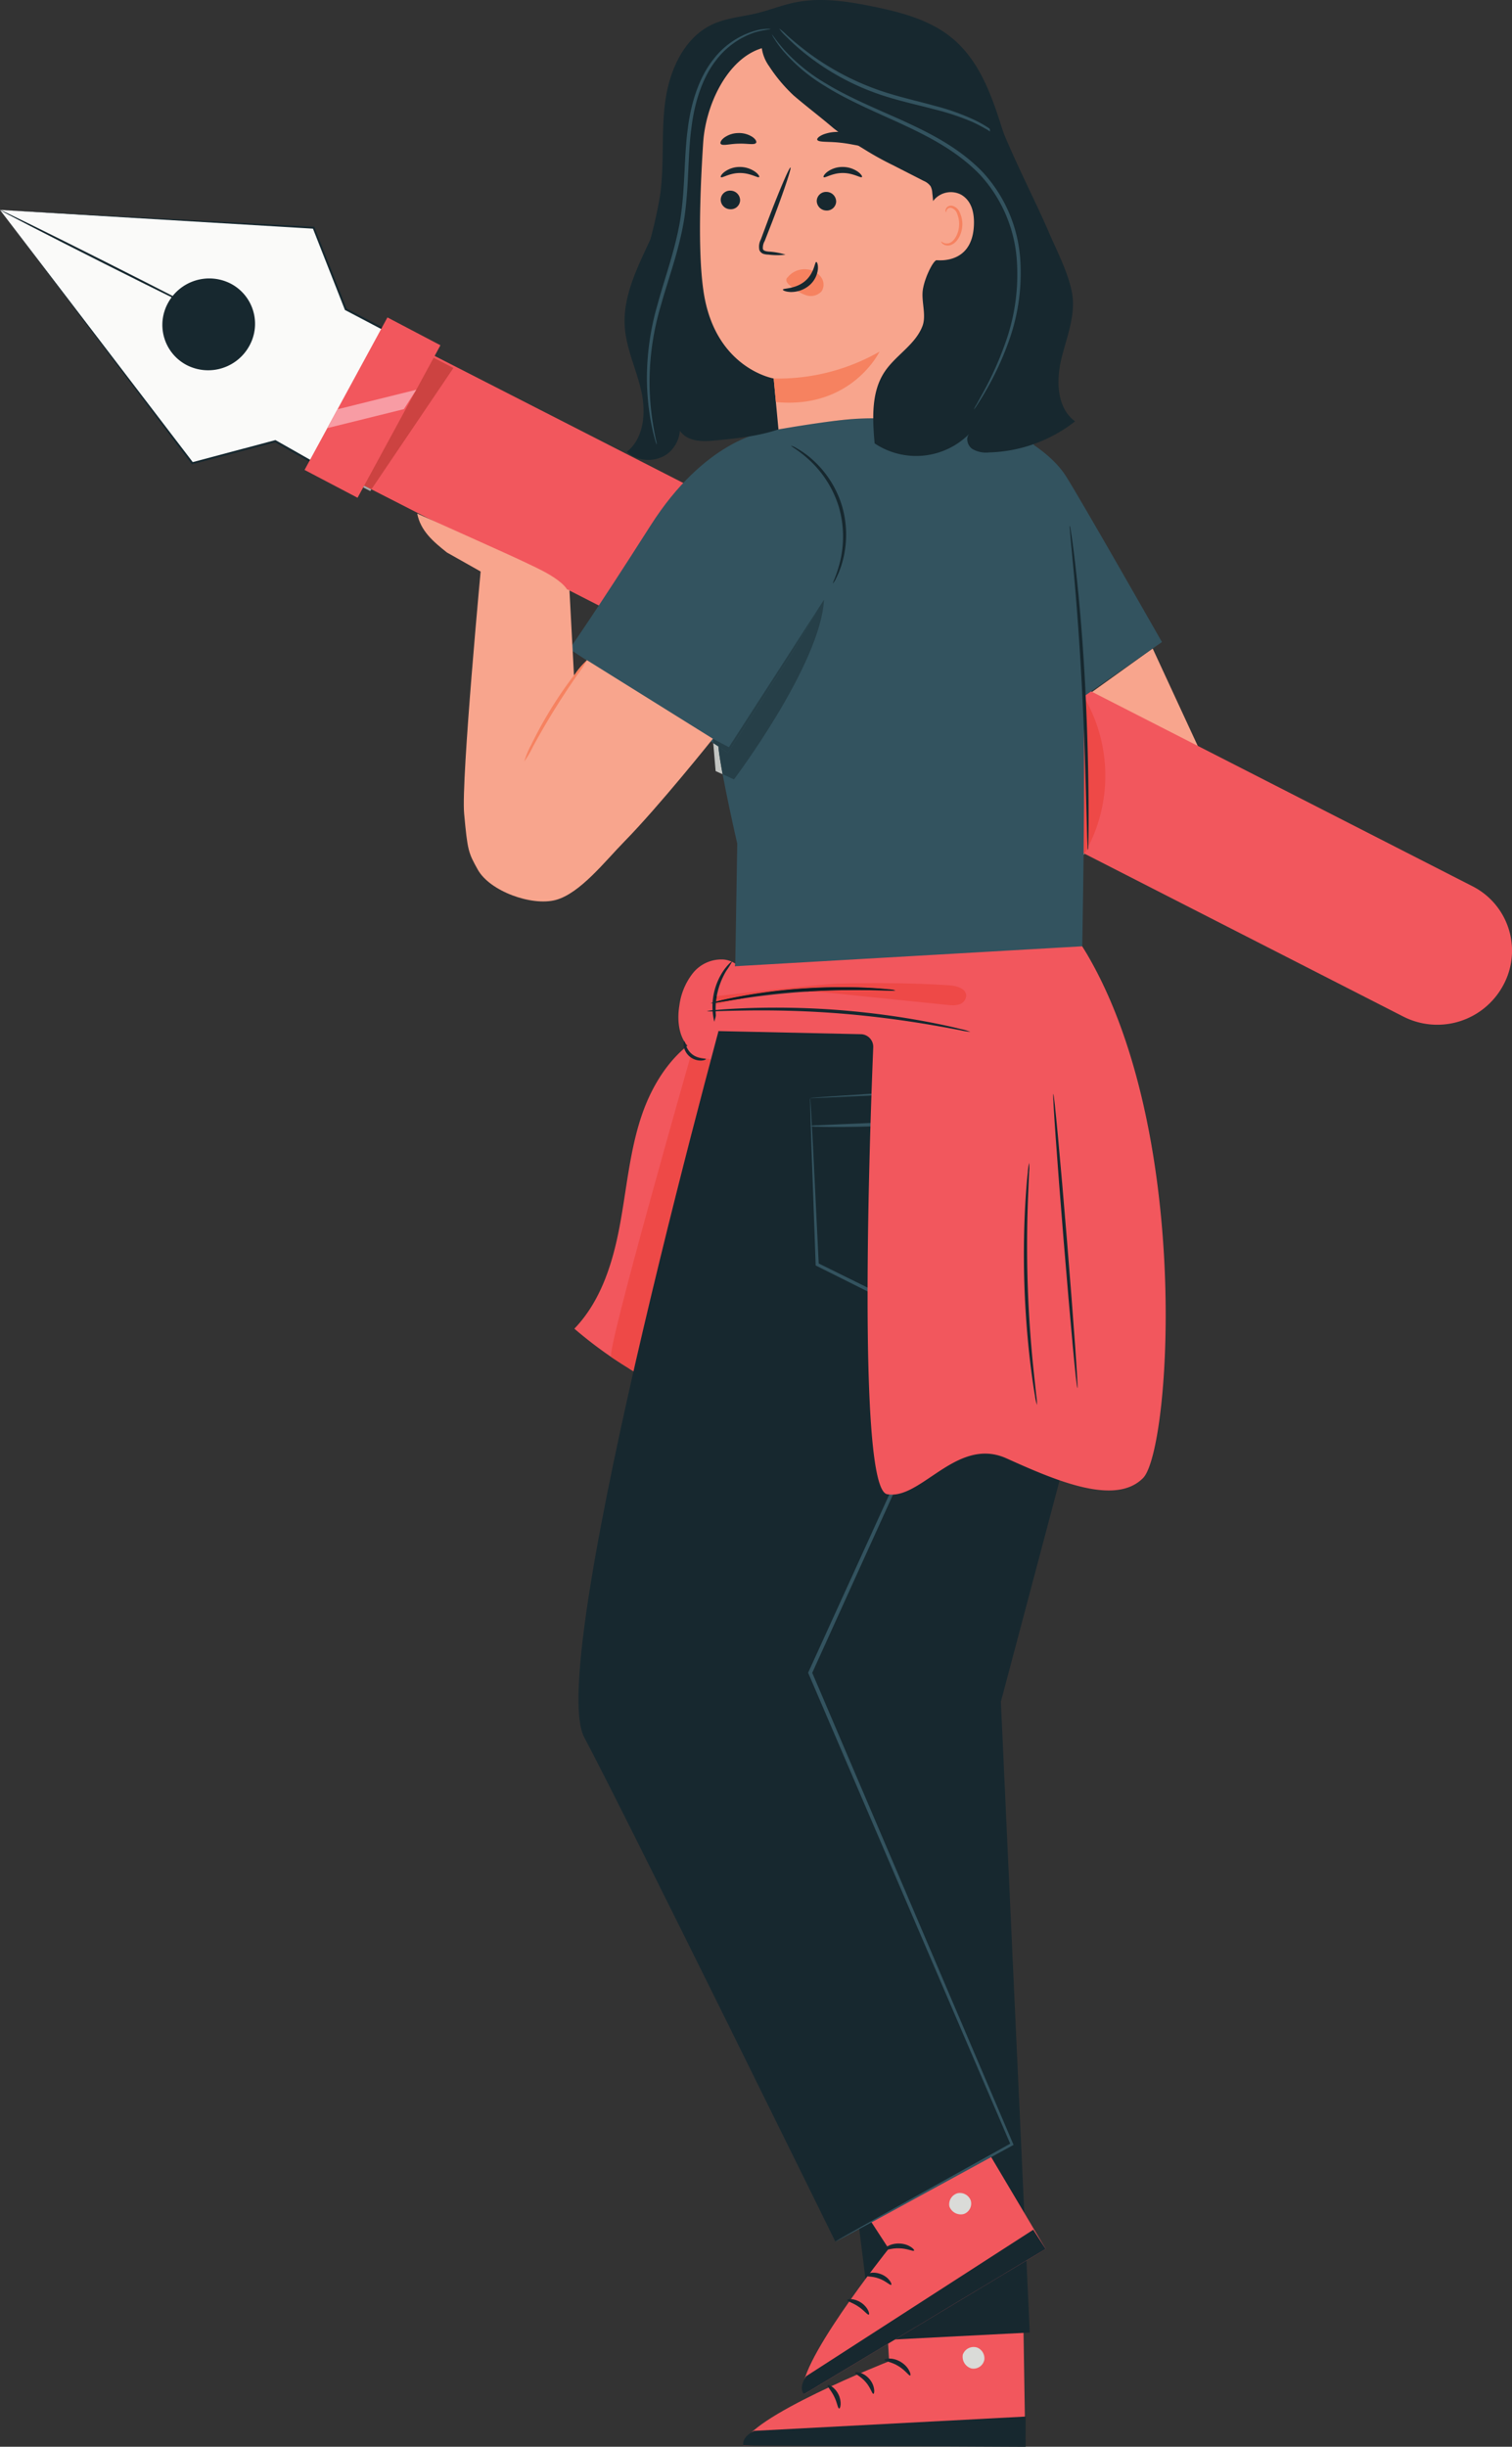<svg xmlns="http://www.w3.org/2000/svg" width="314.244" height="508.148" viewBox="0 0 314.244 508.148">
  <rect x="0" y="0" width="314.244" height="508.148" fill="#333333" stroke="none"/>
  <g id="Groupe_2" data-name="Groupe 2" transform="translate(-603.202 511.615)">
    <path id="path488" d="M752.591-296.925l-1.547-.467c-7.236,2.991-12.017,10.127-14.512,17.548s-3.109,15.319-4.568,23.012-3.949,15.529-9.389,21.16a86.791,86.791,0,0,0,11.243,8.2,8.957,8.957,0,0,0,4.191,1.632c2.411.092,4.483-1.635,6.129-3.4,8.136-8.695,9.139-24.356,10-36.232s1.784-20.025-1.543-31.46" fill="#f2575d"/>
    <path id="path490" d="M734.87-226.853s-3.5-2.179-4.643-2.947,16.552-62.64,16.552-62.64l4.183.843c-4.221,15.9-10.56,40.469-16.091,64.74v0" fill="#ee4947"/>
    <path id="path492" d="M758.379-307.619a5.325,5.325,0,0,0-4.767-4.72,7.612,7.612,0,0,0-6.419,2.844,13.7,13.7,0,0,0-2.787,6.659c-.56,3.367-.1,7.355,2.691,9.317a6.784,6.784,0,0,0,7.385-.1,9.984,9.984,0,0,0,4.107-6.432,19.376,19.376,0,0,0-.255-7.779l.044.207" fill="#f2575d"/>
    <path id="path494" d="M752.5-297.379a5.172,5.172,0,0,1-.871-2.148,13.211,13.211,0,0,1-.1-5.6,13.21,13.21,0,0,1,2.209-5.148c.855-1.163,1.565-1.712,1.619-1.657A15.246,15.246,0,0,1,754.153-310a15.737,15.737,0,0,0-1.937,5.012,15.7,15.7,0,0,0-.1,5.369,15.059,15.059,0,0,1,.389,2.244" fill="#17282f"/>
    <path id="path496" d="M749.91-291.661c.021.083-.337.283-.987.308a3.6,3.6,0,0,1-2.364-.819,3.61,3.61,0,0,1-1.255-2.165c-.1-.643.031-1.033.117-1.027.191-.025.248,1.559,1.58,2.656s2.9.855,2.908,1.047" fill="#17282f"/>
    <path id="path498" d="M842.766-376.932l13.267,28.659-29.535-17,16.268-11.663" fill="#f8a58d"/>
    <path id="path500" d="M603.2-468.016l39.969,52.607,17.237-4.573,8.675,4.924,15.008-27.595-9.029-4.739-6.676-16.931L603.2-468.016" fill="#fafaf9"/>
    <path id="path502" d="M603.2-468.016l65.2,3.491.131.005.047.121c2.125,5.376,4.367,11.049,6.689,16.925l-.1-.111,9.029,4.735.2.1-.107.2c-2.456,4.52-5.035,9.263-7.659,14.088q-3.742,6.88-7.349,13.508l-.108.2-.2-.113-8.672-4.928.164.021-17.24,4.56-.135.036-.083-.109-39.8-52.73c1.111,1.453,16.635,21.753,40.135,52.481l-.217-.073,17.235-4.584.088-.024.077.044,8.676,4.921-.308.089,7.344-13.509,7.663-14.085.091.3-9.027-4.743-.071-.037-.029-.073-6.664-16.936.177.128-65.169-3.9" fill="#17282f"/>
    <path id="path504" d="M651.172-452.7a9.416,9.416,0,0,1,3.865,12.888,9.758,9.758,0,0,1-13.053,4.008,9.415,9.415,0,0,1-3.864-12.887,9.757,9.757,0,0,1,13.052-4.009" fill="#17282f"/>
    <path id="path506" d="M603.2-468.016c.057-.111,9.845,4.7,21.859,10.748s21.713,11.037,21.655,11.148-9.844-4.7-21.863-10.749-21.709-11.036-21.651-11.147" fill="#17282f"/>
    <path id="path508" d="M915.583-306.921a15.554,15.554,0,0,1-20.729,6.428l-217.4-111L692.1-438.426,909.347-327.5a15.008,15.008,0,0,1,6.236,20.581" fill="#f2575d"/>
    <path id="path510" d="M694.738-439.908l-17.224,31.671L666.5-414.02l17.223-31.671,11.017,5.783" fill="#f2575d"/>
    <path id="path512" d="M680.15-409.631l-1.465-.759.2-.372,1.507.769-.244.361" fill="#a7a9a8"/>
    <path id="path514" d="M680.394-409.992l-1.507-.769,14.445-26.559,4.107,2.127-17.045,25.2" fill="#cc4341"/>
    <path id="path516" d="M689.708-430.658l.005-.009h0l-.007.009" fill="#f89ca4"/>
    <path id="path518" d="M671.218-422.7l1.519-2.793.609-1.123,16.367-4.052-.005.009-2.565,4.016L671.218-422.7" fill="#f89ca4"/>
    <path id="path520" d="M828.43-334.062l-.008-.351.168.087-.16.264" fill="#c3c5c2"/>
    <path id="path522" d="M828.59-334.326l-.168-.087-.005-.175c.105-9.747.159-21.681-.02-32.436a32.376,32.376,0,0,1,.193,32.7" fill="#ee4947"/>
    <path id="path524" d="M787.4-28.425c.125.26,1.431-.164,3.048-.088,1.623.043,2.892.561,3.036.311.161-.211-1.089-1.243-3-1.305-1.908-.078-3.231.861-3.085,1.082" fill="#17282f"/>
    <path id="path526" d="M783.818-50.549c.237.161,1.16-.853,2.6-1.592,1.428-.768,2.787-.951,2.789-1.237.035-.264-1.564-.539-3.253.356s-2.375,2.354-2.139,2.473" fill="#17282f"/>
    <path id="path528" d="M786.266-51.389l1.719,30.16S757.9-9.353,757.679-3.749l58.6-1.232-.751-47.1-29.263.695" fill="#f2575d"/>
    <path id="path530" d="M806.051-24.15a2.4,2.4,0,0,1,1.712,2.7,2.3,2.3,0,0,1-2.657,1.72,2.524,2.524,0,0,1-1.8-2.865,2.388,2.388,0,0,1,2.963-1.483" fill="#dadbd8"/>
    <path id="path532" d="M816.362-3.467V-9.744L759.933-6.769s-2.587,1.189-2.253,3.02l58.683.283" fill="#17282f"/>
    <path id="path534" d="M787.029-21.508c.015.287,1.448.385,2.875,1.276,1.451.853,2.2,2.077,2.464,1.958.263-.061-.2-1.763-1.947-2.81-1.737-1.064-3.46-.684-3.392-.424" fill="#17282f"/>
    <path id="path536" d="M780.935-18.836c-.059.279,1.189.738,2.187,1.928,1.033,1.16,1.305,2.464,1.591,2.445.269.04.432-1.64-.836-3.1s-2.94-1.551-2.941-1.277" fill="#17282f"/>
    <path id="path538" d="M777.6-11.408c.26.056.628-1.382-.14-2.933s-2.119-2.148-2.236-1.907c-.156.239.731,1.061,1.341,2.345.641,1.268.749,2.473,1.035,2.495" fill="#17282f"/>
    <path id="path540" d="M826.455-318.379s13.385,23.009,15.225,43.595c1.664,18.635-10.113,39.971-10.113,39.971L811.218-158.2l6,131.009-32.541,1.668L765.9-175.7l5.68-139.8,54.87-2.873" fill="#17282f"/>
    <path id="path542" d="M771.426-69.917,787.9-44.6s-20.2,25.249-17.616,30.225l50.244-30.179L796.478-85.057l-25.052,15.14" fill="#f2575d"/>
    <path id="path544" d="M802.129-56.1a2.391,2.391,0,0,1,2.825,1.488A2.3,2.3,0,0,1,803.5-51.8a2.526,2.526,0,0,1-2.984-1.592,2.387,2.387,0,0,1,1.835-2.76" fill="#dadbd8"/>
    <path id="path546" d="M820.527-44.549l-2.583-3.989L770.737-18.111s-1.652,2.316-.453,3.74l50.244-30.179" fill="#17282f"/>
    <path id="path548" d="M786.933-44.362c.155.241,1.449-.385,3.129-.321,1.683.02,2.943.709,3.111.476.2-.183-1.049-1.431-3.085-1.472-2.036-.06-3.344,1.126-3.155,1.318" fill="#17282f"/>
    <path id="path550" d="M782.971-39.017c.087.27,1.4.051,2.857.587,1.471.5,2.356,1.491,2.593,1.333.253-.1-.439-1.639-2.263-2.272-1.819-.649-3.324.115-3.188.352" fill="#17282f"/>
    <path id="path552" d="M783.767-30.914c.253-.08-.141-1.512-1.579-2.475s-2.905-.813-2.887-.546c-.017.285,1.161.559,2.328,1.37,1.187.782,1.879,1.775,2.137,1.651" fill="#17282f"/>
    <path id="path554" d="M755.719-309.191S716.12-166.754,724.628-150.8,776.814-46.079,776.814-46.079L813.5-66.284l-41.917-97.928,31.864-70.1s15.268-13.293,21.168-31.9-4.281-49.3-4.281-49.3H756.609l-.889,6.315" fill="#17282f"/>
    <path id="path556" d="M826.455-285.926s.109.371.252,1.1.339,1.821.532,3.255a80.142,80.142,0,0,1,.781,12.535,50.316,50.316,0,0,1-.991,8.955,28.086,28.086,0,0,1-1.484,4.924,32.558,32.558,0,0,1-2.564,4.9A40.953,40.953,0,0,1,803.553-234l.191-.172c-9.072,20-20,44.1-31.8,70.124l0-.317c.576,1.348,1.2,2.8,1.824,4.263l39.988,93.711.1.232-.22.119c-11.345,6.188-20.528,11.2-26.911,14.679-3.16,1.705-5.623,3.033-7.331,3.953L777.479-46.4c-.433.224-.665.32-.665.32s.205-.142.627-.389c.451-.26,1.075-.619,1.879-1.079l7.259-4.083c6.353-3.531,15.5-8.616,26.791-14.9l-.12.351c-10.275-23.927-24.491-57.034-40.2-93.62-.625-1.46-1.248-2.915-1.825-4.261l-.067-.159.071-.159,31.929-70.065.055-.119.136-.055a40.54,40.54,0,0,0,19.193-15.917,32.3,32.3,0,0,0,2.556-4.811,27.762,27.762,0,0,0,1.495-4.835,50.617,50.617,0,0,0,1.06-8.869,85.627,85.627,0,0,0-.6-12.5c-.163-1.433-.331-2.527-.437-3.263s-.155-1.119-.155-1.119" fill="#33535f"/>
    <path id="path558" d="M771.585-283.567a4.766,4.766,0,0,1,.739-.083l2.231-.167,8.533-.571,30.483-1.885.367-.023v.369c.012,8.971.027,19.051.043,29.741v.18l-.137.117-4.584,3.923L793.63-238.615l-.189.163-.224-.112L772.9-248.714l-.175-.087-.005-.191c-.373-10.427-.681-19.087-.9-25.209-.091-2.955-.16-5.295-.211-6.96-.016-.752-.029-1.351-.04-1.811a3.191,3.191,0,0,1,.012-.6,5.483,5.483,0,0,1,.064.663c.028.475.068,1.092.116,1.867.091,1.683.22,4.045.381,7.028.3,6.069.719,14.655,1.227,24.991l-.181-.279,20.361,10.056-.413.052,15.611-13.369,4.585-3.921-.136.3c.016-10.691.029-20.771.043-29.741l.368.347c-12.421.627-22.869,1.152-30.28,1.527-3.66.165-6.565.3-8.623.392l-2.3.087a6.6,6.6,0,0,1-.819.007" fill="#33535f"/>
    <path id="path560" d="M813.465-280.355a6.679,6.679,0,0,1-1.625.341c-1.051.171-2.577.38-4.467.609-3.78.461-9.017.972-14.816,1.335s-11.063.5-14.871.507c-1.9.007-3.445-.013-4.509-.052a6.775,6.775,0,0,1-1.653-.139,6.826,6.826,0,0,1,1.649-.167l4.5-.2c3.8-.151,9.047-.377,14.835-.736s11.02-.784,14.809-1.1q2.64-.214,4.489-.361a6.877,6.877,0,0,1,1.659-.039" fill="#33535f"/>
    <path id="path562" d="M756.69-381.7s-5.611,11.843-4.151,25.479c.6,5.583,3.887,19.811,3.887,19.811l-.447,27.221s72.21-5.409,72.153-5.556.783-34.281.135-58.284-11.207-48.7-11.207-48.7-9.607-5.549-16.816-4.944-37.42,3.988-37.42,3.988L756.69-381.7" fill="#33535f"/>
    <path id="path564" d="M761.65-421.772s-12.057,1.744-23.247,19.307c-11.556,18.139-16.851,25.644-16.851,25.644l32.928,21.512s18.149-27.361,20.419-33.232,4.8-33.78-13.249-33.231" fill="#33535f"/>
    <path id="path566" d="M809.925-423.614s10.421,4.121,14.728,10.753c2.8,4.315,20.04,34.587,20.04,34.587l-19.811,13.8L809.925-406.5v-17.116" fill="#33535f"/>
    <path id="path568" d="M753.39-350.818l-1.455-.656-.495-5.823,1.06.693c.012.125.025.253.039.38.148,1.385.463,3.3.851,5.405" fill="#c3c5c2"/>
    <path id="path570" d="M755.747-349.754l-2.357-1.064c-.388-2.1-.7-4.02-.851-5.405-.013-.127-.027-.255-.039-.38l1.98,1.293s13.6-20.508,18.729-29.824l1.252-1.94c-.713,13.456-18.715,37.32-18.715,37.32" fill="#263f48"/>
    <path id="path572" d="M754.481-355.31,752.5-356.6l-1.06-.693-.076-.9,3.323,1.757,18.523-28.7c-5.125,9.316-18.729,29.824-18.729,29.824" fill="#263f48"/>
    <path id="path574" d="M825.535-402.466a2.656,2.656,0,0,1,.149.673c.08.524.179,1.167.3,1.947.241,1.693.557,4.148.889,7.188.679,6.077,1.408,14.5,1.884,23.817s.644,17.771.689,23.884c.013,3.056.008,5.531-.024,7.24-.02.788-.036,1.439-.049,1.968a2.529,2.529,0,0,1-.065.687,2.646,2.646,0,0,1-.075-.685c-.021-.529-.048-1.179-.08-1.967-.049-1.813-.116-4.259-.2-7.235-.169-6.108-.4-14.545-.891-23.856-.475-9.308-1.127-17.721-1.68-23.805-.275-2.963-.5-5.4-.668-7.2-.068-.787-.123-1.435-.168-1.961a2.558,2.558,0,0,1-.011-.691" fill="#17282f"/>
    <path id="path576" d="M820.279-457.088c-1.512-7.687-4.68-14.933-7.1-22.387-2.813-8.676-5-18.295-12-24.143-4.621-3.861-10.685-5.457-16.587-6.653-5.345-1.085-10.884-1.933-16.224-.823-2.669.555-5.216,1.585-7.865,2.225-3.072.745-6.307.973-9.18,2.295-5.935,2.728-8.964,9.505-9.853,15.975s-.156,13.085-1.083,19.552a90.663,90.663,0,0,1-2.027,9.179c-2.737,5.909-5.735,11.813-5.307,18.136.309,4.575,2.412,8.82,3.421,13.292s.6,9.845-3.016,12.667a6.861,6.861,0,0,0,8.415.445,6.787,6.787,0,0,0,2.631-4.808,4.726,4.726,0,0,0,1.813,1.5c1.819.828,3.915.656,5.9.465,5.748-.551,11.717-1.223,16.721-4l28.147-2.4c7.264,2.937,16.027-1.139,20.2-7.768s4.493-15.06,2.983-22.748" fill="#17282f"/>
    <path id="path578" d="M763.2-505.091c-2.725.544-5.6.14-8.273.895-3.875,1.092-6.752,4.5-8.232,8.247s-1.777,7.832-2.06,11.848q-.378,5.4-.757,10.8a33.538,33.538,0,0,1-.963,6.876c-.708,2.488-2.641,9.107-2.768,12.34-.412,10.528,3.352,19.077,8.044,24.395,2.483,2.812,14.045,2.881,17.723,3.625,1.62-1.416,5.669-1.4,7.291-2.82.276-.241-11.763-9.447-11.62-9.785a2.5,2.5,0,0,0-.161-1.745,86.064,86.064,0,0,1,3.631-64.085" fill="#17282f"/>
    <path id="path580" d="M795.774-422.7l4.209-66.151a5.542,5.542,0,0,0-4.944-5.629l-29.379-7.495c-9.413-1.016-15.7,10.561-16.315,20.009-.684,10.495-1.107,23.335.12,31.171C751.933-435.04,764-433.01,764-433.01l.993,10.572s7.64-1.349,13.287-1.956c12.523-1.344,17.495,1.695,17.495,1.695" fill="#f8a58d"/>
    <path id="path582" d="M752.99-470.2a2.017,2.017,0,0,0,1.943,2.041,1.933,1.933,0,0,0,2.087-1.816,2.023,2.023,0,0,0-1.941-2.044,1.934,1.934,0,0,0-2.088,1.819" fill="#17282f"/>
    <path id="path584" d="M753.02-474.826c.251.264,1.783-.865,3.956-.855,2.172-.021,3.764,1.1,4,.836.116-.119-.14-.593-.832-1.1a5.541,5.541,0,0,0-3.2-.995,5.322,5.322,0,0,0-3.149,1.009c-.669.511-.9.987-.775,1.105" fill="#17282f"/>
    <path id="path586" d="M772.951-469.939a2.02,2.02,0,0,0,1.943,2.043,1.934,1.934,0,0,0,2.087-1.817,2.021,2.021,0,0,0-1.941-2.044,1.935,1.935,0,0,0-2.088,1.819" fill="#17282f"/>
    <path id="path588" d="M774.383-474.826c.249.264,1.785-.865,3.956-.855,2.171-.02,3.764,1.1,4,.836.116-.119-.135-.593-.832-1.1a5.535,5.535,0,0,0-3.2-.995,5.33,5.33,0,0,0-3.148,1.009c-.668.511-.9.987-.775,1.105" fill="#17282f"/>
    <path id="path590" d="M766.459-458.724a14.368,14.368,0,0,0-3.528-.645c-.555-.059-1.08-.169-1.173-.549a2.828,2.828,0,0,1,.375-1.644q.788-2.014,1.649-4.223c2.293-6.011,3.955-10.956,3.712-11.045s-2.3,4.709-4.592,10.721q-.826,2.224-1.58,4.248a3.2,3.2,0,0,0-.293,2.177,1.393,1.393,0,0,0,.911.813,3.774,3.774,0,0,0,.943.133,14.248,14.248,0,0,0,3.577.013" fill="#17282f"/>
    <path id="path592" d="M764-433.01A42.46,42.46,0,0,0,786-438.588s-5.781,11.981-21.541,10.472L764-433.01" fill="#f68260"/>
    <path id="path594" d="M773.789-454.135a4.132,4.132,0,0,0-2.848-1.536A4.52,4.52,0,0,0,766.883-454l-.108.081a.836.836,0,0,0-.005.935,2.766,2.766,0,0,0,.715.744,9.512,9.512,0,0,0,3.2,1.921,3.033,3.033,0,0,0,3.292-.824,2.617,2.617,0,0,0-.192-2.993" fill="#f68260"/>
    <path id="path596" d="M772.853-457.208c-.353-.02-.363,2.339-2.387,4.008s-4.533,1.407-4.552,1.736c-.033.147.559.459,1.62.491a5.885,5.885,0,0,0,3.8-1.316,5.12,5.12,0,0,0,1.848-3.36c.093-.985-.169-1.571-.331-1.559" fill="#17282f"/>
    <path id="path598" d="M773.054-482.592c.213.591,2.384.316,4.933.629,2.556.261,4.611,1.012,4.949.483.152-.253-.207-.809-1.036-1.384a8.255,8.255,0,0,0-3.667-1.292,8.248,8.248,0,0,0-3.863.445c-.936.375-1.409.837-1.317,1.119" fill="#17282f"/>
    <path id="path600" d="M752.989-481.74c.381.493,1.879-.015,3.68-.035,1.8-.083,3.324.339,3.676-.177.155-.249-.084-.745-.749-1.213a5.1,5.1,0,0,0-2.989-.816,5.1,5.1,0,0,0-2.939.987c-.637.505-.847,1.013-.679,1.255" fill="#17282f"/>
    <path id="path602" d="M739.692-419.263a4.573,4.573,0,0,1-.316-.928c-.181-.616-.424-1.533-.671-2.729a50.056,50.056,0,0,1-1.053-10.283,54.573,54.573,0,0,1,2.205-15.167c1.5-5.571,3.763-11.517,4.789-18.039.973-6.525.715-12.9,1.523-18.649.72-5.739,2.565-10.848,5.355-14.307A16.761,16.761,0,0,1,760-505.187a9.491,9.491,0,0,1,3.771-.391,19.322,19.322,0,0,0-3.685.683,16.9,16.9,0,0,0-8.121,5.872c-2.649,3.4-4.4,8.391-5.076,14.06-.761,5.672-.477,12.039-1.464,18.675-1.047,6.635-3.343,12.591-4.867,18.113a55.678,55.678,0,0,0-2.347,14.976,55.019,55.019,0,0,0,.8,10.221c.2,1.2.393,2.123.525,2.748a4.591,4.591,0,0,1,.163.967" fill="#33535f"/>
    <path id="path604" d="M761.237-503.027a3.758,3.758,0,0,1,1.611-2.2c4.74-3.7,11.157-4.821,17.1-3.909s11.463,3.695,16.405,7.119c4.3,2.981,8.363,6.623,10.543,11.381,1.541,3.36,2.057,7.084,2.557,10.747,1.24,9.076,3.675,18.173,3.587,27.333-.036,3.568.612,9.572,0,13.972-.652,4.7-5.211,10.429-9.836,11.479l-10.429,1.04s5.645-19.475,5.209-26.491c-.383-6.149-.328-12.893-1.023-19.016a3.342,3.342,0,0,0-.363-1.376,3.35,3.35,0,0,0-1.432-1.1q-3.256-1.666-6.515-3.329a63.486,63.486,0,0,1-6.132-3.425,56.8,56.8,0,0,1-6.155-4.241c-2.816-2.409-5.4-4.333-8.216-6.744a32.821,32.821,0,0,1-5.124-6.115,8.389,8.389,0,0,1-1.4-6.611" fill="#17282f"/>
    <path id="path606" d="M796.223-467.282a4.6,4.6,0,0,1,6.723-3.908c1.595.921,2.815,2.775,2.667,6.333-.389,9.487-9.833,7.137-9.839,6.864,0-.169.253-5.365.449-9.289" fill="#f8a58d"/>
    <path id="path608" d="M798.821-461.467c.043-.028.16.123.433.261a1.651,1.651,0,0,0,1.235.077c1.016-.327,1.927-1.884,2.043-3.591a5.465,5.465,0,0,0-.364-2.385,1.911,1.911,0,0,0-1.192-1.32.842.842,0,0,0-.993.412c-.139.261-.087.452-.137.467-.027.023-.2-.168-.1-.556a1.059,1.059,0,0,1,.4-.579,1.246,1.246,0,0,1,.924-.2,2.323,2.323,0,0,1,1.665,1.543,5.619,5.619,0,0,1,.465,2.667c-.14,1.909-1.192,3.657-2.58,4a1.773,1.773,0,0,1-1.5-.312c-.285-.248-.327-.461-.292-.477" fill="#f68260"/>
    <path id="path610" d="M811.959-482.216a33.381,33.381,0,0,0-6.573-4.031,51.047,51.047,0,0,0-7.955-2.653c-3.061-.821-6.485-1.553-10.015-2.649a51.422,51.422,0,0,1-16.653-8.755,44.413,44.413,0,0,1-4.259-3.816,9.453,9.453,0,0,1-1.379-1.579,12.188,12.188,0,0,1,1.589,1.359c.995.9,2.471,2.161,4.385,3.6A54.86,54.86,0,0,0,787.65-492.3c3.483,1.083,6.9,1.837,9.969,2.7a46.715,46.715,0,0,1,8,2.847,22.648,22.648,0,0,1,4.849,3.056,12.749,12.749,0,0,1,1.141,1.063c.248.253.369.4.351.415" fill="#33535f"/>
    <path id="path612" d="M807.915-494.48c3.629,11.725,9.552,22.455,13.192,30.921,1.684,3.92,4.116,8.548,4.893,12.744.853,4.612-1.123,9.205-2.217,13.767s-.937,10.179,2.857,12.936a30.34,30.34,0,0,1-17.911,6.463,5.6,5.6,0,0,1-3.5-.761c-.979-.72-1.395-2.311-.525-3.161a15.56,15.56,0,0,1-19.729,2.04c-.427-5.061-.753-10.555,2.035-14.8,2.277-3.468,6.393-5.653,7.893-9.521.895-2.308-.287-5.208.105-7.652s2.012-5.7,2.74-6.033a12.038,12.038,0,0,0,12.811-8.859l.2-.757-2.852-27.325" fill="#17282f"/>
    <path id="path614" d="M805.606-426.563a5.382,5.382,0,0,1,.495-.956c.379-.684.873-1.579,1.492-2.693a68.961,68.961,0,0,0,4.595-10.307,42,42,0,0,0,2.38-16.4,29.2,29.2,0,0,0-7.663-18.377c-5.029-5.236-11.424-8.307-17.119-10.944-5.757-2.588-11.011-4.907-15.083-7.483A35.408,35.408,0,0,1,766-501.011a20.706,20.706,0,0,1-1.829-2.495,5.554,5.554,0,0,1-.532-.937c.075-.049.824,1.24,2.591,3.232a37.177,37.177,0,0,0,8.764,7.017c4.069,2.491,9.3,4.736,15.093,7.3,5.727,2.613,12.216,5.685,17.388,11.063a29.7,29.7,0,0,1,7.815,18.869,41.738,41.738,0,0,1-2.577,16.628,62.273,62.273,0,0,1-4.852,10.273c-.676,1.157-1.235,2.037-1.624,2.625a5.715,5.715,0,0,1-.628.875" fill="#33535f"/>
    <path id="path616" d="M776.311-390.448c-.121-.056.8-1.692,1.5-4.58a22.084,22.084,0,0,0-.3-11.4,22.075,22.075,0,0,0-6.1-9.644c-2.185-2.015-3.863-2.859-3.793-2.973a4.208,4.208,0,0,1,1.193.545,18.2,18.2,0,0,1,2.927,2.061,21.131,21.131,0,0,1,6.433,9.809,21.139,21.139,0,0,1,.107,11.728,18.248,18.248,0,0,1-1.285,3.34,4.24,4.24,0,0,1-.689,1.117" fill="#17282f"/>
    <path id="path618" d="M751.122-297.51l30.995.677a2.629,2.629,0,0,1,2.573,2.736c-.633,15.359-3.457,91.6,2.868,92.793,3.16.593,6.405-1.785,9.957-4.165,4.357-2.919,9.179-5.837,14.876-3.268,10.34,4.665,22.6,9.923,28.376,4.085s10.4-73.448-12.637-110.434l-73.283,4.208-3.725,13.368" fill="#f2575d"/>
    <path id="path620" d="M789.3-305.925a6.468,6.468,0,0,1-1.521.036l-4.135-.088c-3.488-.056-8.309-.015-13.616.351s-10.088,1-13.535,1.537l-4.083.657a6.386,6.386,0,0,1-1.513.176,6.4,6.4,0,0,1,1.46-.44c.948-.244,2.332-.547,4.052-.877a116.5,116.5,0,0,1,13.571-1.747,116.753,116.753,0,0,1,13.68-.148c1.748.091,3.161.2,4.135.308a6.351,6.351,0,0,1,1.505.235" fill="#17282f"/>
    <path id="path622" d="M804.9-297.327a13.1,13.1,0,0,1-2.145-.332c-1.369-.267-3.356-.631-5.812-1.055-4.913-.851-11.733-1.832-19.316-2.431s-14.476-.677-19.46-.6c-2.495.036-4.512.088-5.907.137a12.971,12.971,0,0,1-2.171,0,12.881,12.881,0,0,1,2.155-.265c1.392-.133,3.412-.26,5.909-.36a170.612,170.612,0,0,1,19.528.4,170.224,170.224,0,0,1,19.349,2.64c2.452.485,4.427.925,5.781,1.272a12.832,12.832,0,0,1,2.088.6" fill="#17282f"/>
    <path id="path624" d="M817.1-270.123a10.914,10.914,0,0,1-.017,1.985c-.06,1.4-.135,3.215-.228,5.393-.172,4.555-.283,10.851-.064,17.8s.741,13.225,1.205,17.759c.232,2.168.424,3.973.572,5.368a11.076,11.076,0,0,1,.147,1.981,10.694,10.694,0,0,1-.413-1.943c-.225-1.259-.5-3.087-.793-5.351-.591-4.528-1.183-10.82-1.411-17.793s-.032-13.285.267-17.841c.148-2.28.305-4.121.449-5.391a10.875,10.875,0,0,1,.287-1.965" fill="#17282f"/>
    <path id="path626" d="M827.123-223.326c-.191.015-1.467-13.653-2.851-30.525s-2.351-30.569-2.16-30.584,1.468,13.649,2.852,30.528,2.351,30.565,2.159,30.581" fill="#17282f"/>
    <path id="path628" d="M725.19-374.51l-2.675,3.556-.963-18.1L703.3-395.188s-4.291,45.5-3.637,52.555c.713,7.709.869,8.093,2.827,11.609,2.5,4.5,11.211,7.639,16.187,6.321,5.072-1.343,10.312-8.1,14.292-12.147,7.235-7.359,18.393-21.343,18.393-21.343L725.19-374.51" fill="#f8a58d"/>
    <path id="path630" d="M725.19-374.51a22.183,22.183,0,0,1-1.995,3.04c-1.276,1.841-3.009,4.4-4.805,7.3s-3.315,5.6-4.391,7.561a22.306,22.306,0,0,1-1.831,3.141,16.523,16.523,0,0,1,1.392-3.367,85.18,85.18,0,0,1,4.237-7.7,85.078,85.078,0,0,1,5-7.228,16.394,16.394,0,0,1,2.391-2.749" fill="#f68260"/>
    <path id="path632" d="M703.19-392.87l-7.109-4.007c-2.86-2.269-5.48-4.5-6.171-8.085,0,0,20.741,9.267,22.4,10.117s9.473,4,9.241,7.241L703.19-392.87" fill="#f8a58d"/>
    <path id="path634" d="M752.011-303.607c.037-.368.088-.744.156-1.127l1-.119-.287,1.027c-.187.045-.361.088-.524.131l-.347.088" fill="#ee4947"/>
    <path id="path636" d="M751.989-303.6l-.176-1.091.355-.043c-.068.383-.119.759-.156,1.127l-.023.007" fill="#111d23"/>
    <path id="path638" d="M801.258-302.835a12.009,12.009,0,0,1-1.237-.084l-20.436-2.1c-2.821-.291-5.653-.581-8.487-.672,3.684-.228,7.1-.3,9.951-.3.928,0,1.8.008,2.6.02l4.135.088c.324.007.6.011.825.011a2.027,2.027,0,0,0,.7-.047,6.352,6.352,0,0,0-1.505-.235c-.973-.109-2.387-.217-4.135-.308-1.568-.081-3.405-.135-5.437-.135-2.5,0-5.3.08-8.243.283a116.5,116.5,0,0,0-13.571,1.747c-1.425.275-2.62.529-3.528.747l.287-1.027c4.765-.56,20.655-2.4,24.32-2.491q3.972-.094,7.945-.1c5.024,0,10.045.129,15.06.447,1.545.1,3.569.707,3.508,2.255a2.07,2.07,0,0,1-1.531,1.74,4.01,4.01,0,0,1-1.213.165" fill="#ee4947"/>
    <path id="path640" d="M752.083-303.013l-.057-.356.385-.063.379-.06-.093.331-.613.148" fill="#ee4947"/>
    <path id="path642" d="M752.7-303.161l.093-.331,3.7-.6.5-.077c-1.436.317-2.867.66-4.295,1.005" fill="#ee4947"/>
    <path id="path644" d="M752.026-303.369l-.037-.232.023-.007.347-.088c.163-.043.337-.085.524-.131.908-.217,2.1-.472,3.528-.747a116.5,116.5,0,0,1,13.571-1.747c2.944-.2,5.74-.283,8.243-.283,2.032,0,3.869.053,5.437.135,1.748.091,3.161.2,4.135.308a6.353,6.353,0,0,1,1.505.235,2.028,2.028,0,0,1-.7.047c-.225,0-.5,0-.825-.011l-4.135-.088c-.8-.012-1.668-.02-2.6-.02-2.852,0-6.267.073-9.951.3q-.876-.028-1.752-.029c-.768,0-1.536.017-2.3.057a61.416,61.416,0,0,0-10.051,1.5l-.5.077-3.7.6-.379.06-.385.063" fill="#111d23"/>
  </g>
</svg>
